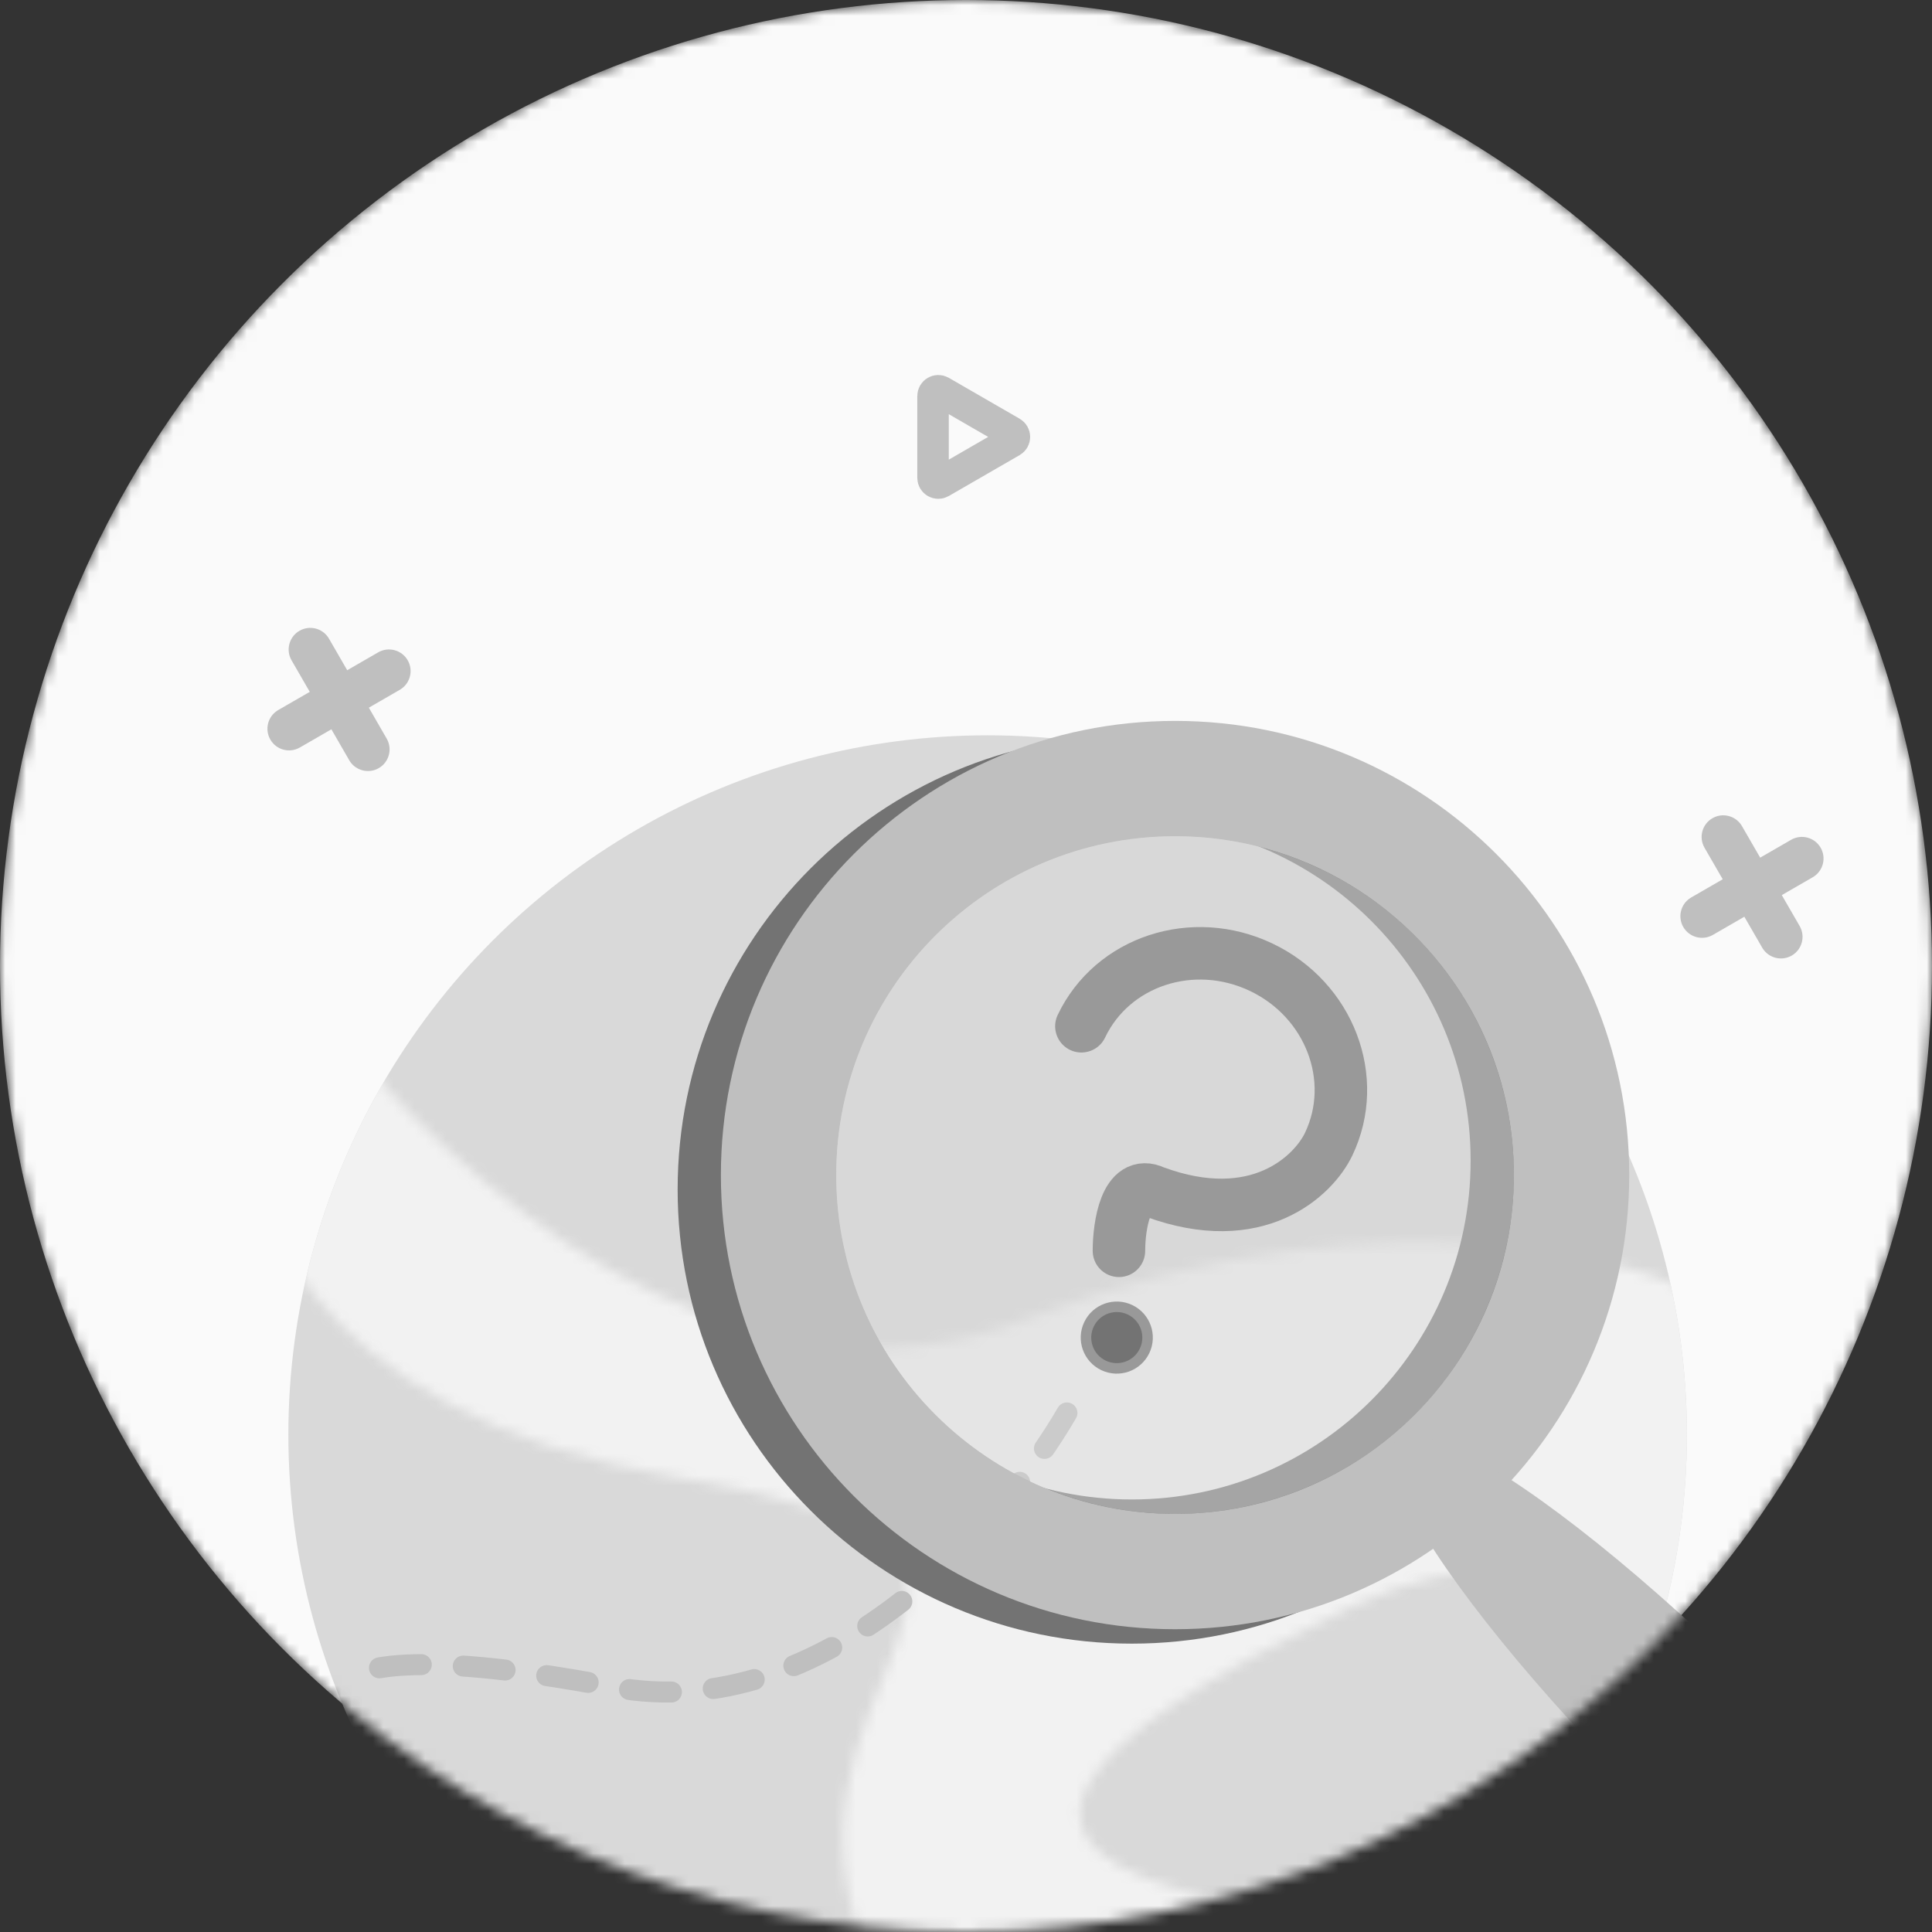 <svg width="184" height="184" viewBox="0 0 184 184" fill="none" xmlns="http://www.w3.org/2000/svg">
<rect x="0" y="0" width="184" height="184" fill="#333333" stroke="none"/>
<mask id="mask0_7088_1079" style="mask-type:alpha" maskUnits="userSpaceOnUse" x="0" y="0" width="184" height="184">
<circle cx="92" cy="92" r="92" fill="#EDEDED"/>
</mask>
<g mask="url(#mask0_7088_1079)">
<circle cx="92" cy="92" r="92" fill="#FAFAFA"/>
<path d="M88.861 37.714C88.861 37.329 89.278 37.089 89.611 37.281L96.361 41.178C96.695 41.371 96.695 41.852 96.361 42.044L89.611 45.941C89.278 46.134 88.861 45.893 88.861 45.508L88.861 37.714Z" stroke="#BFBFBF" stroke-width="3" stroke-linejoin="round"/>
<path d="M170.58 79.981C171.565 79.412 172.825 79.749 173.394 80.734C173.942 81.684 173.648 82.89 172.743 83.484L172.64 83.548L163.127 89.041C162.142 89.609 160.882 89.272 160.313 88.287C159.765 87.337 160.059 86.132 160.964 85.537L161.067 85.473L170.58 79.981Z" fill="#BFBFBF"/>
<path d="M36.014 62.13C36.999 61.561 38.259 61.898 38.828 62.883C39.376 63.833 39.082 65.039 38.177 65.633L38.074 65.697L28.56 71.189C27.575 71.758 26.315 71.421 25.747 70.436C25.198 69.486 25.492 68.28 26.398 67.686L26.501 67.622L36.014 62.13Z" fill="#BFBFBF"/>
<path d="M171.395 88.193C171.964 89.178 171.627 90.437 170.642 91.006C169.692 91.555 168.486 91.26 167.891 90.355L167.828 90.252L162.335 80.739C161.767 79.754 162.104 78.494 163.089 77.925C164.039 77.377 165.244 77.671 165.839 78.576L165.903 78.679L171.395 88.193Z" fill="#BFBFBF"/>
<path d="M36.827 70.342C37.396 71.327 37.058 72.587 36.073 73.156C35.123 73.704 33.918 73.41 33.323 72.505L33.26 72.402L27.767 62.888C27.198 61.903 27.536 60.644 28.521 60.075C29.471 59.526 30.676 59.821 31.271 60.726L31.334 60.829L36.827 70.342Z" fill="#BFBFBF"/>
<circle cx="94.06" cy="136.627" r="66.597" fill="#D9D9D9"/>
<mask id="mask1_7088_1079" style="mask-type:alpha" maskUnits="userSpaceOnUse" x="23" y="97" width="143" height="118">
<path d="M31.753 97.492C42.052 111.452 69.652 136.627 97.663 125.641C132.678 111.91 162.201 120.835 164.261 125.641C165.908 129.486 164.947 154.248 164.261 166.149C161.514 157.452 150.529 142.668 128.559 153.104C101.096 166.149 95.604 175.074 112.081 179.88C128.559 184.686 110.708 208.716 100.41 210.776C96.337 211.59 90.082 212.215 83.885 212.666C79.25 214.817 72.556 214.542 67.455 213.522C71.273 213.406 77.548 213.127 83.885 212.666C89.647 209.992 92.228 203.572 84.619 190.179C67.455 159.97 110.022 148.298 64.708 140.746C28.458 134.704 22.141 113.054 23.514 102.985L31.753 97.492Z" fill="#E6E6E6"/>
</mask>
<g mask="url(#mask1_7088_1079)">
<circle cx="94.06" cy="136.626" r="66.597" fill="#F2F2F2"/>
</g>
<path d="M101.612 134.567C95.662 144.866 78.68 164.502 58.358 160.657C38.036 156.812 32.955 159.055 32.955 160.657" stroke="#BFBFBF" stroke-width="2" stroke-linecap="round" stroke-dasharray="4 4"/>
<path fill-rule="evenodd" clip-rule="evenodd" d="M107.791 156.537C131.679 156.537 151.045 137.172 151.045 113.284C151.045 89.395 131.679 70.03 107.791 70.03C83.903 70.03 64.537 89.395 64.537 113.284C64.537 137.172 83.903 156.537 107.791 156.537ZM107.791 142.806C125.613 142.806 140.06 128.359 140.06 110.537C140.06 92.716 125.613 78.269 107.791 78.269C89.97 78.269 75.522 92.716 75.522 110.537C75.522 128.359 89.97 142.806 107.791 142.806Z" fill="#737373"/>
<path fill-rule="evenodd" clip-rule="evenodd" d="M111.91 155.164C135.798 155.164 155.164 135.799 155.164 111.91C155.164 88.022 135.798 68.657 111.91 68.657C88.022 68.657 68.656 88.022 68.656 111.91C68.656 135.799 88.022 155.164 111.91 155.164ZM111.91 144.179C129.731 144.179 144.179 129.732 144.179 111.91C144.179 94.089 129.731 79.642 111.91 79.642C94.088 79.642 79.641 94.089 79.641 111.91C79.641 129.732 94.088 144.179 111.91 144.179Z" fill="#BFBFBF"/>
<ellipse cx="162.232" cy="166.227" rx="41.194" ry="7.552" transform="rotate(44.849 162.232 166.227)" fill="#BFBFBF"/>
<circle opacity="0.5" cx="111.911" cy="111.91" r="32.269" fill="#D9D9D9"/>
<path d="M102.99 97.738C105.943 91.536 113.611 89.019 120.115 92.117C126.62 95.214 129.498 102.753 126.545 108.956C125.101 111.986 119.758 117.139 109.928 113.508C107.236 112.226 106.565 116.718 106.566 119.124" stroke="#999999" stroke-width="5" stroke-linecap="round"/>
<circle cx="106.36" cy="127.39" r="2.933" transform="rotate(25.465 106.36 127.39)" fill="#737373" stroke="#999999"/>
</g>
</svg>
